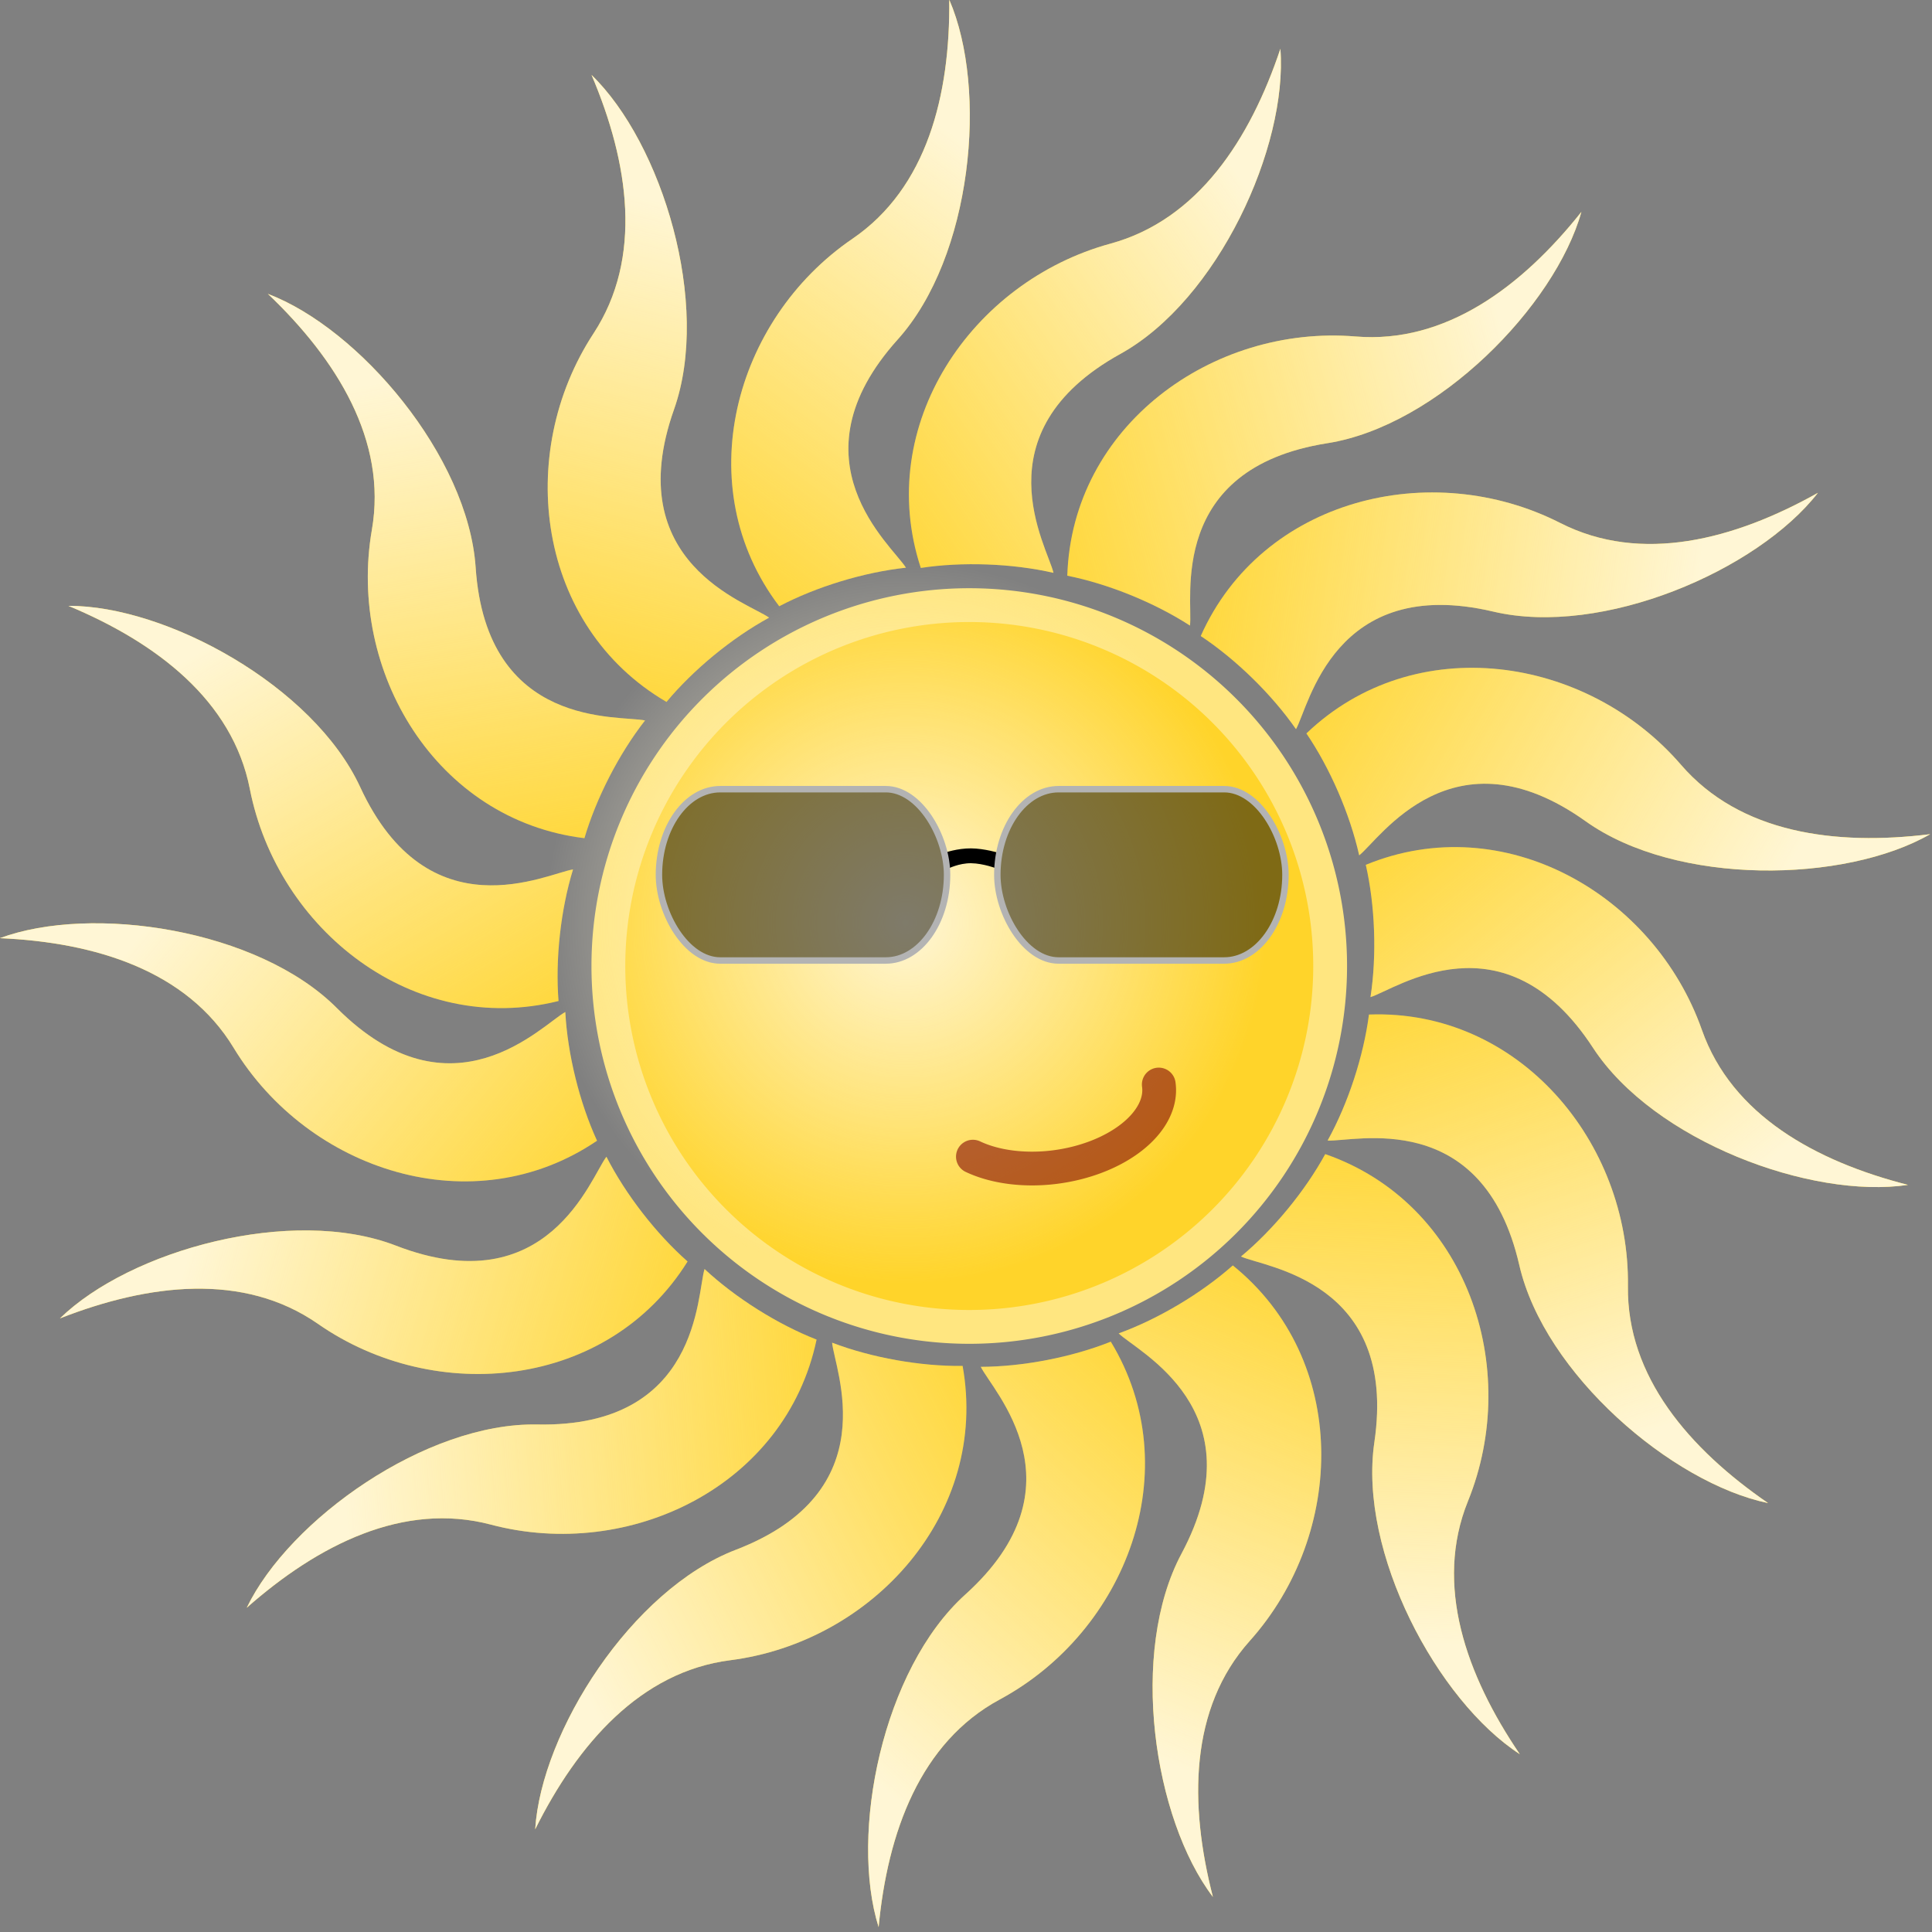 <?xml version="1.0" encoding="UTF-8" standalone="no"?>
<!-- Created with Inkscape (http://www.inkscape.org/) -->
<svg
   xmlns:svg="http://www.w3.org/2000/svg"
   xmlns="http://www.w3.org/2000/svg"
   xmlns:xlink="http://www.w3.org/1999/xlink"
   version="1.0"
   width="150"
   height="150"
   id="svg2">
  <rect width="100%" height="100%" fill="#808080" stroke="none"/>
  <defs
     id="defs4">
    <linearGradient
       id="linearGradient6351">
      <stop
         style="stop-color:#fff6d5;stop-opacity:1"
         offset="0"
         id="stop6353" />
      <stop
         style="stop-color:#fff6d5;stop-opacity:0"
         offset="1"
         id="stop6355" />
    </linearGradient>
    <linearGradient
       id="linearGradient5433">
      <stop
         style="stop-color:#fff6d5;stop-opacity:1"
         offset="0"
         id="stop5435" />
      <stop
         style="stop-color:#fff6d5;stop-opacity:0"
         offset="1"
         id="stop5437" />
    </linearGradient>
    <radialGradient
       cx="269.206"
       cy="465.969"
       r="160.109"
       fx="269.206"
       fy="465.969"
       id="radialGradient8604"
       xlink:href="#linearGradient5433"
       gradientUnits="userSpaceOnUse" />
    <linearGradient
       x1="425.106"
       y1="167.993"
       x2="223.004"
       y2="307.09"
       id="linearGradient8720"
       xlink:href="#linearGradient6351"
       gradientUnits="userSpaceOnUse" />
    <linearGradient
       x1="425.106"
       y1="167.993"
       x2="223.004"
       y2="307.09"
       id="linearGradient8722"
       xlink:href="#linearGradient6351"
       gradientUnits="userSpaceOnUse" />
    <linearGradient
       x1="425.106"
       y1="167.993"
       x2="223.004"
       y2="307.09"
       id="linearGradient8724"
       xlink:href="#linearGradient6351"
       gradientUnits="userSpaceOnUse" />
    <linearGradient
       x1="425.106"
       y1="167.993"
       x2="223.004"
       y2="307.09"
       id="linearGradient8726"
       xlink:href="#linearGradient6351"
       gradientUnits="userSpaceOnUse" />
    <linearGradient
       x1="425.106"
       y1="167.993"
       x2="223.004"
       y2="307.09"
       id="linearGradient8728"
       xlink:href="#linearGradient6351"
       gradientUnits="userSpaceOnUse" />
    <linearGradient
       x1="425.106"
       y1="167.993"
       x2="223.004"
       y2="307.09"
       id="linearGradient8730"
       xlink:href="#linearGradient6351"
       gradientUnits="userSpaceOnUse" />
    <linearGradient
       x1="425.106"
       y1="167.993"
       x2="223.004"
       y2="307.09"
       id="linearGradient8732"
       xlink:href="#linearGradient6351"
       gradientUnits="userSpaceOnUse" />
    <linearGradient
       x1="425.106"
       y1="167.993"
       x2="223.004"
       y2="307.09"
       id="linearGradient8734"
       xlink:href="#linearGradient6351"
       gradientUnits="userSpaceOnUse" />
    <linearGradient
       x1="425.106"
       y1="167.993"
       x2="223.004"
       y2="307.09"
       id="linearGradient8736"
       xlink:href="#linearGradient6351"
       gradientUnits="userSpaceOnUse" />
    <linearGradient
       x1="425.106"
       y1="167.993"
       x2="223.004"
       y2="307.09"
       id="linearGradient8738"
       xlink:href="#linearGradient6351"
       gradientUnits="userSpaceOnUse" />
    <linearGradient
       x1="425.106"
       y1="167.993"
       x2="223.004"
       y2="307.09"
       id="linearGradient8740"
       xlink:href="#linearGradient6351"
       gradientUnits="userSpaceOnUse" />
    <linearGradient
       x1="425.106"
       y1="167.993"
       x2="223.004"
       y2="307.09"
       id="linearGradient8742"
       xlink:href="#linearGradient6351"
       gradientUnits="userSpaceOnUse" />
    <linearGradient
       x1="425.106"
       y1="167.993"
       x2="223.004"
       y2="307.09"
       id="linearGradient8744"
       xlink:href="#linearGradient6351"
       gradientUnits="userSpaceOnUse" />
    <linearGradient
       x1="425.106"
       y1="167.993"
       x2="223.004"
       y2="307.09"
       id="linearGradient8746"
       xlink:href="#linearGradient6351"
       gradientUnits="userSpaceOnUse" />
    <linearGradient
       x1="425.106"
       y1="167.993"
       x2="223.004"
       y2="307.09"
       id="linearGradient8748"
       xlink:href="#linearGradient6351"
       gradientUnits="userSpaceOnUse" />
    <linearGradient
       x1="425.106"
       y1="167.993"
       x2="223.004"
       y2="307.09"
       id="linearGradient8750"
       xlink:href="#linearGradient6351"
       gradientUnits="userSpaceOnUse" />
    <linearGradient
       x1="425.106"
       y1="167.993"
       x2="223.004"
       y2="307.09"
       id="linearGradient8752"
       xlink:href="#linearGradient6351"
       gradientUnits="userSpaceOnUse" />
    <radialGradient
       cx="269.206"
       cy="465.969"
       r="160.109"
       fx="269.206"
       fy="465.969"
       id="radialGradient12004"
       xlink:href="#linearGradient5433"
       gradientUnits="userSpaceOnUse" />
    <linearGradient
       x1="425.106"
       y1="167.993"
       x2="223.004"
       y2="307.09"
       id="linearGradient12006"
       xlink:href="#linearGradient6351"
       gradientUnits="userSpaceOnUse" />
    <linearGradient
       x1="425.106"
       y1="167.993"
       x2="223.004"
       y2="307.09"
       id="linearGradient12008"
       xlink:href="#linearGradient6351"
       gradientUnits="userSpaceOnUse" />
    <linearGradient
       x1="425.106"
       y1="167.993"
       x2="223.004"
       y2="307.09"
       id="linearGradient12010"
       xlink:href="#linearGradient6351"
       gradientUnits="userSpaceOnUse" />
    <linearGradient
       x1="425.106"
       y1="167.993"
       x2="223.004"
       y2="307.09"
       id="linearGradient12012"
       xlink:href="#linearGradient6351"
       gradientUnits="userSpaceOnUse" />
    <linearGradient
       x1="425.106"
       y1="167.993"
       x2="223.004"
       y2="307.09"
       id="linearGradient12014"
       xlink:href="#linearGradient6351"
       gradientUnits="userSpaceOnUse" />
    <linearGradient
       x1="425.106"
       y1="167.993"
       x2="223.004"
       y2="307.09"
       id="linearGradient12016"
       xlink:href="#linearGradient6351"
       gradientUnits="userSpaceOnUse" />
    <linearGradient
       x1="425.106"
       y1="167.993"
       x2="223.004"
       y2="307.09"
       id="linearGradient12018"
       xlink:href="#linearGradient6351"
       gradientUnits="userSpaceOnUse" />
    <linearGradient
       x1="425.106"
       y1="167.993"
       x2="223.004"
       y2="307.09"
       id="linearGradient12020"
       xlink:href="#linearGradient6351"
       gradientUnits="userSpaceOnUse" />
    <linearGradient
       x1="425.106"
       y1="167.993"
       x2="223.004"
       y2="307.09"
       id="linearGradient12022"
       xlink:href="#linearGradient6351"
       gradientUnits="userSpaceOnUse" />
    <linearGradient
       x1="425.106"
       y1="167.993"
       x2="223.004"
       y2="307.09"
       id="linearGradient12024"
       xlink:href="#linearGradient6351"
       gradientUnits="userSpaceOnUse" />
    <linearGradient
       x1="425.106"
       y1="167.993"
       x2="223.004"
       y2="307.09"
       id="linearGradient12026"
       xlink:href="#linearGradient6351"
       gradientUnits="userSpaceOnUse" />
    <linearGradient
       x1="425.106"
       y1="167.993"
       x2="223.004"
       y2="307.09"
       id="linearGradient12028"
       xlink:href="#linearGradient6351"
       gradientUnits="userSpaceOnUse" />
    <linearGradient
       x1="425.106"
       y1="167.993"
       x2="223.004"
       y2="307.09"
       id="linearGradient12030"
       xlink:href="#linearGradient6351"
       gradientUnits="userSpaceOnUse" />
    <linearGradient
       x1="425.106"
       y1="167.993"
       x2="223.004"
       y2="307.09"
       id="linearGradient12032"
       xlink:href="#linearGradient6351"
       gradientUnits="userSpaceOnUse" />
    <linearGradient
       x1="425.106"
       y1="167.993"
       x2="223.004"
       y2="307.09"
       id="linearGradient12034"
       xlink:href="#linearGradient6351"
       gradientUnits="userSpaceOnUse" />
    <linearGradient
       x1="425.106"
       y1="167.993"
       x2="223.004"
       y2="307.09"
       id="linearGradient12036"
       xlink:href="#linearGradient6351"
       gradientUnits="userSpaceOnUse" />
    <linearGradient
       x1="425.106"
       y1="167.993"
       x2="223.004"
       y2="307.09"
       id="linearGradient12038"
       xlink:href="#linearGradient6351"
       gradientUnits="userSpaceOnUse" />
  </defs>
  <g
     transform="translate(64.184,-28.619)"
     id="layer1">
    <g
       transform="matrix(0.175,0,0,0.175,-52.957,23.613)"
       id="g8449">
      <path
         d="M 429.315 465.969 A 160.109 160.109 0 1 1  109.096,465.969 A 160.109 160.109 0 1 1  429.315 465.969 z"
         transform="translate(96.657,-8.787)"
         style="opacity:1;color:black;fill:#ffd42a;fill-opacity:1;fill-rule:evenodd;stroke:#ffe680;stroke-width:15;stroke-linecap:round;stroke-linejoin:round;marker:none;marker-start:none;marker-mid:none;marker-end:none;stroke-miterlimit:4;stroke-dasharray:none;stroke-dashoffset:0;stroke-opacity:1;visibility:visible;display:inline;overflow:visible"
         id="path1872" />
      <path
         d="M 429.315 465.969 A 160.109 160.109 0 1 1  109.096,465.969 A 160.109 160.109 0 1 1  429.315 465.969 z"
         transform="translate(68.373,-27.98)"
         style="opacity:1;color:black;fill:url(#radialGradient12004);fill-opacity:1;fill-rule:evenodd;stroke:none;stroke-width:15;stroke-linecap:round;stroke-linejoin:round;marker:none;marker-start:none;marker-mid:none;marker-end:none;stroke-miterlimit:4;stroke-dasharray:none;stroke-dashoffset:0;stroke-opacity:1;visibility:visible;display:inline;overflow:visible"
         id="path3653" />
    </g>
    <g
       id="g11819">
      <g
         transform="matrix(0.175,0,0,0.175,-36.051,22.076)"
         id="g6359">
        <path
           d="M 247.758,289.362 C 226.981,226.13 270.163,162.328 331.898,145.481 C 370.64,134.909 393.866,99.233 407.29,59.034 C 410.597,102.455 379.657,170.394 336.281,194.414 C 273.019,229.445 304.023,280.077 306.629,291.536 C 288.247,287.329 266.105,286.555 247.758,289.362 z "
           style="opacity:1;color:black;fill:#ffd42a;fill-opacity:1;fill-rule:evenodd;stroke:none;stroke-width:15;stroke-linecap:round;stroke-linejoin:round;marker:none;marker-start:none;marker-mid:none;marker-end:none;stroke-miterlimit:4;stroke-dasharray:none;stroke-dashoffset:0;stroke-opacity:1;visibility:visible;display:inline;overflow:visible"
           id="path5464" />
        <path
           d="M 247.758,289.362 C 226.981,226.13 270.163,162.328 331.898,145.481 C 370.64,134.909 393.866,99.233 407.29,59.034 C 410.597,102.455 379.657,170.394 336.281,194.414 C 273.019,229.445 304.023,280.077 306.629,291.536 C 288.247,287.329 266.105,286.555 247.758,289.362 z "
           style="opacity:1;color:black;fill:url(#linearGradient12006);fill-opacity:1;fill-rule:evenodd;stroke:none;stroke-width:15;stroke-linecap:round;stroke-linejoin:round;marker:none;marker-start:none;marker-mid:none;marker-end:none;stroke-miterlimit:4;stroke-dasharray:none;stroke-dashoffset:0;stroke-opacity:1;visibility:visible;display:inline;overflow:visible"
           id="path5445" />
      </g>
      <g
         transform="matrix(-0.106,0.139,-0.139,-0.106,105.191,114.457)"
         id="g6363">
        <path
           d="M 247.758,289.362 C 226.981,226.13 270.163,162.328 331.898,145.481 C 370.64,134.909 393.866,99.233 407.29,59.034 C 410.597,102.455 379.657,170.394 336.281,194.414 C 273.019,229.445 304.023,280.077 306.629,291.536 C 288.247,287.329 266.105,286.555 247.758,289.362 z "
           style="opacity:1;color:black;fill:#ffd42a;fill-opacity:1;fill-rule:evenodd;stroke:none;stroke-width:15;stroke-linecap:round;stroke-linejoin:round;marker:none;marker-start:none;marker-mid:none;marker-end:none;stroke-miterlimit:4;stroke-dasharray:none;stroke-dashoffset:0;stroke-opacity:1;visibility:visible;display:inline;overflow:visible"
           id="path6365" />
        <path
           d="M 247.758,289.362 C 226.981,226.13 270.163,162.328 331.898,145.481 C 370.64,134.909 393.866,99.233 407.29,59.034 C 410.597,102.455 379.657,170.394 336.281,194.414 C 273.019,229.445 304.023,280.077 306.629,291.536 C 288.247,287.329 266.105,286.555 247.758,289.362 z "
           style="opacity:1;color:black;fill:url(#linearGradient12008);fill-opacity:1;fill-rule:evenodd;stroke:none;stroke-width:15;stroke-linecap:round;stroke-linejoin:round;marker:none;marker-start:none;marker-mid:none;marker-end:none;stroke-miterlimit:4;stroke-dasharray:none;stroke-dashoffset:0;stroke-opacity:1;visibility:visible;display:inline;overflow:visible"
           id="path6367" />
      </g>
      <g
         transform="matrix(-4.831776e-2,0.168,-0.168,-4.831776e-2,102.685,79.745)"
         id="g6369">
        <path
           d="M 247.758,289.362 C 226.981,226.13 270.163,162.328 331.898,145.481 C 370.64,134.909 393.866,99.233 407.29,59.034 C 410.597,102.455 379.657,170.394 336.281,194.414 C 273.019,229.445 304.023,280.077 306.629,291.536 C 288.247,287.329 266.105,286.555 247.758,289.362 z "
           style="opacity:1;color:black;fill:#ffd42a;fill-opacity:1;fill-rule:evenodd;stroke:none;stroke-width:15;stroke-linecap:round;stroke-linejoin:round;marker:none;marker-start:none;marker-mid:none;marker-end:none;stroke-miterlimit:4;stroke-dasharray:none;stroke-dashoffset:0;stroke-opacity:1;visibility:visible;display:inline;overflow:visible"
           id="path6371" />
        <path
           d="M 247.758,289.362 C 226.981,226.13 270.163,162.328 331.898,145.481 C 370.64,134.909 393.866,99.233 407.29,59.034 C 410.597,102.455 379.657,170.394 336.281,194.414 C 273.019,229.445 304.023,280.077 306.629,291.536 C 288.247,287.329 266.105,286.555 247.758,289.362 z "
           style="opacity:1;color:black;fill:url(#linearGradient12010);fill-opacity:1;fill-rule:evenodd;stroke:none;stroke-width:15;stroke-linecap:round;stroke-linejoin:round;marker:none;marker-start:none;marker-mid:none;marker-end:none;stroke-miterlimit:4;stroke-dasharray:none;stroke-dashoffset:0;stroke-opacity:1;visibility:visible;display:inline;overflow:visible"
           id="path6373" />
      </g>
      <g
         transform="matrix(1.263059e-2,0.174,-0.174,1.263059e-2,89.075,48.999)"
         id="g6375">
        <path
           d="M 247.758,289.362 C 226.981,226.13 270.163,162.328 331.898,145.481 C 370.64,134.909 393.866,99.233 407.29,59.034 C 410.597,102.455 379.657,170.394 336.281,194.414 C 273.019,229.445 304.023,280.077 306.629,291.536 C 288.247,287.329 266.105,286.555 247.758,289.362 z "
           style="opacity:1;color:black;fill:#ffd42a;fill-opacity:1;fill-rule:evenodd;stroke:none;stroke-width:15;stroke-linecap:round;stroke-linejoin:round;marker:none;marker-start:none;marker-mid:none;marker-end:none;stroke-miterlimit:4;stroke-dasharray:none;stroke-dashoffset:0;stroke-opacity:1;visibility:visible;display:inline;overflow:visible"
           id="path6377" />
        <path
           d="M 247.758,289.362 C 226.981,226.13 270.163,162.328 331.898,145.481 C 370.64,134.909 393.866,99.233 407.29,59.034 C 410.597,102.455 379.657,170.394 336.281,194.414 C 273.019,229.445 304.023,280.077 306.629,291.536 C 288.247,287.329 266.105,286.555 247.758,289.362 z "
           style="opacity:1;color:black;fill:url(#linearGradient12012);fill-opacity:1;fill-rule:evenodd;stroke:none;stroke-width:15;stroke-linecap:round;stroke-linejoin:round;marker:none;marker-start:none;marker-mid:none;marker-end:none;stroke-miterlimit:4;stroke-dasharray:none;stroke-dashoffset:0;stroke-opacity:1;visibility:visible;display:inline;overflow:visible"
           id="path6379" />
      </g>
      <g
         transform="matrix(7.547847e-2,0.158,-0.158,7.547847e-2,64.263,24.576)"
         id="g6381">
        <path
           d="M 247.758,289.362 C 226.981,226.13 270.163,162.328 331.898,145.481 C 370.64,134.909 393.866,99.233 407.29,59.034 C 410.597,102.455 379.657,170.394 336.281,194.414 C 273.019,229.445 304.023,280.077 306.629,291.536 C 288.247,287.329 266.105,286.555 247.758,289.362 z "
           style="opacity:1;color:black;fill:#ffd42a;fill-opacity:1;fill-rule:evenodd;stroke:none;stroke-width:15;stroke-linecap:round;stroke-linejoin:round;marker:none;marker-start:none;marker-mid:none;marker-end:none;stroke-miterlimit:4;stroke-dasharray:none;stroke-dashoffset:0;stroke-opacity:1;visibility:visible;display:inline;overflow:visible"
           id="path6383" />
        <path
           d="M 247.758,289.362 C 226.981,226.13 270.163,162.328 331.898,145.481 C 370.64,134.909 393.866,99.233 407.29,59.034 C 410.597,102.455 379.657,170.394 336.281,194.414 C 273.019,229.445 304.023,280.077 306.629,291.536 C 288.247,287.329 266.105,286.555 247.758,289.362 z "
           style="opacity:1;color:black;fill:url(#linearGradient12014);fill-opacity:1;fill-rule:evenodd;stroke:none;stroke-width:15;stroke-linecap:round;stroke-linejoin:round;marker:none;marker-start:none;marker-mid:none;marker-end:none;stroke-miterlimit:4;stroke-dasharray:none;stroke-dashoffset:0;stroke-opacity:1;visibility:visible;display:inline;overflow:visible"
           id="path6385" />
      </g>
      <g
         transform="matrix(0.131,-0.116,0.116,0.131,-78.459,73.951)"
         id="g6387">
        <path
           d="M 247.758,289.362 C 226.981,226.13 270.163,162.328 331.898,145.481 C 370.64,134.909 393.866,99.233 407.29,59.034 C 410.597,102.455 379.657,170.394 336.281,194.414 C 273.019,229.445 304.023,280.077 306.629,291.536 C 288.247,287.329 266.105,286.555 247.758,289.362 z "
           style="opacity:1;color:black;fill:#ffd42a;fill-opacity:1;fill-rule:evenodd;stroke:none;stroke-width:15;stroke-linecap:round;stroke-linejoin:round;marker:none;marker-start:none;marker-mid:none;marker-end:none;stroke-miterlimit:4;stroke-dasharray:none;stroke-dashoffset:0;stroke-opacity:1;visibility:visible;display:inline;overflow:visible"
           id="path6389" />
        <path
           d="M 247.758,289.362 C 226.981,226.13 270.163,162.328 331.898,145.481 C 370.64,134.909 393.866,99.233 407.29,59.034 C 410.597,102.455 379.657,170.394 336.281,194.414 C 273.019,229.445 304.023,280.077 306.629,291.536 C 288.247,287.329 266.105,286.555 247.758,289.362 z "
           style="opacity:1;color:black;fill:url(#linearGradient12016);fill-opacity:1;fill-rule:evenodd;stroke:none;stroke-width:15;stroke-linecap:round;stroke-linejoin:round;marker:none;marker-start:none;marker-mid:none;marker-end:none;stroke-miterlimit:4;stroke-dasharray:none;stroke-dashoffset:0;stroke-opacity:1;visibility:visible;display:inline;overflow:visible"
           id="path6391" />
      </g>
      <g
         transform="matrix(0.165,-5.696659e-2,5.696659e-2,0.165,-61.049,42.058)"
         id="g6393">
        <path
           d="M 247.758,289.362 C 226.981,226.13 270.163,162.328 331.898,145.481 C 370.64,134.909 393.866,99.233 407.29,59.034 C 410.597,102.455 379.657,170.394 336.281,194.414 C 273.019,229.445 304.023,280.077 306.629,291.536 C 288.247,287.329 266.105,286.555 247.758,289.362 z "
           style="opacity:1;color:black;fill:#ffd42a;fill-opacity:1;fill-rule:evenodd;stroke:none;stroke-width:15;stroke-linecap:round;stroke-linejoin:round;marker:none;marker-start:none;marker-mid:none;marker-end:none;stroke-miterlimit:4;stroke-dasharray:none;stroke-dashoffset:0;stroke-opacity:1;visibility:visible;display:inline;overflow:visible"
           id="path6395" />
        <path
           d="M 247.758,289.362 C 226.981,226.13 270.163,162.328 331.898,145.481 C 370.64,134.909 393.866,99.233 407.29,59.034 C 410.597,102.455 379.657,170.394 336.281,194.414 C 273.019,229.445 304.023,280.077 306.629,291.536 C 288.247,287.329 266.105,286.555 247.758,289.362 z "
           style="opacity:1;color:black;fill:url(#linearGradient12018);fill-opacity:1;fill-rule:evenodd;stroke:none;stroke-width:15;stroke-linecap:round;stroke-linejoin:round;marker:none;marker-start:none;marker-mid:none;marker-end:none;stroke-miterlimit:4;stroke-dasharray:none;stroke-dashoffset:0;stroke-opacity:1;visibility:visible;display:inline;overflow:visible"
           id="path6397" />
      </g>
      <g
         transform="matrix(0.13,0.118,-0.118,0.13,30.977,11.148)"
         id="g6399">
        <path
           d="M 247.758,289.362 C 226.981,226.13 270.163,162.328 331.898,145.481 C 370.64,134.909 393.866,99.233 407.29,59.034 C 410.597,102.455 379.657,170.394 336.281,194.414 C 273.019,229.445 304.023,280.077 306.629,291.536 C 288.247,287.329 266.105,286.555 247.758,289.362 z "
           style="opacity:1;color:black;fill:#ffd42a;fill-opacity:1;fill-rule:evenodd;stroke:none;stroke-width:15;stroke-linecap:round;stroke-linejoin:round;marker:none;marker-start:none;marker-mid:none;marker-end:none;stroke-miterlimit:4;stroke-dasharray:none;stroke-dashoffset:0;stroke-opacity:1;visibility:visible;display:inline;overflow:visible"
           id="path6401" />
        <path
           d="M 247.758,289.362 C 226.981,226.13 270.163,162.328 331.898,145.481 C 370.64,134.909 393.866,99.233 407.29,59.034 C 410.597,102.455 379.657,170.394 336.281,194.414 C 273.019,229.445 304.023,280.077 306.629,291.536 C 288.247,287.329 266.105,286.555 247.758,289.362 z "
           style="opacity:1;color:black;fill:url(#linearGradient12020);fill-opacity:1;fill-rule:evenodd;stroke:none;stroke-width:15;stroke-linecap:round;stroke-linejoin:round;marker:none;marker-start:none;marker-mid:none;marker-end:none;stroke-miterlimit:4;stroke-dasharray:none;stroke-dashoffset:0;stroke-opacity:1;visibility:visible;display:inline;overflow:visible"
           id="path6403" />
      </g>
      <g
         transform="matrix(0.164,5.970832e-2,-5.970832e-2,0.164,-4.675,11.068)"
         id="g6405">
        <path
           d="M 247.758,289.362 C 226.981,226.13 270.163,162.328 331.898,145.481 C 370.64,134.909 393.866,99.233 407.29,59.034 C 410.597,102.455 379.657,170.394 336.281,194.414 C 273.019,229.445 304.023,280.077 306.629,291.536 C 288.247,287.329 266.105,286.555 247.758,289.362 z "
           style="opacity:1;color:black;fill:#ffd42a;fill-opacity:1;fill-rule:evenodd;stroke:none;stroke-width:15;stroke-linecap:round;stroke-linejoin:round;marker:none;marker-start:none;marker-mid:none;marker-end:none;stroke-miterlimit:4;stroke-dasharray:none;stroke-dashoffset:0;stroke-opacity:1;visibility:visible;display:inline;overflow:visible"
           id="path6407" />
        <path
           d="M 247.758,289.362 C 226.981,226.13 270.163,162.328 331.898,145.481 C 370.64,134.909 393.866,99.233 407.29,59.034 C 410.597,102.455 379.657,170.394 336.281,194.414 C 273.019,229.445 304.023,280.077 306.629,291.536 C 288.247,287.329 266.105,286.555 247.758,289.362 z "
           style="opacity:1;color:black;fill:url(#linearGradient12022);fill-opacity:1;fill-rule:evenodd;stroke:none;stroke-width:15;stroke-linecap:round;stroke-linejoin:round;marker:none;marker-start:none;marker-mid:none;marker-end:none;stroke-miterlimit:4;stroke-dasharray:none;stroke-dashoffset:0;stroke-opacity:1;visibility:visible;display:inline;overflow:visible"
           id="path6409" />
      </g>
      <g
         transform="matrix(-0.173,-2.425561e-2,2.425561e-2,-0.173,46.397,190.738)"
         id="g6429">
        <path
           d="M 247.758,289.362 C 226.981,226.13 270.163,162.328 331.898,145.481 C 370.64,134.909 393.866,99.233 407.29,59.034 C 410.597,102.455 379.657,170.394 336.281,194.414 C 273.019,229.445 304.023,280.077 306.629,291.536 C 288.247,287.329 266.105,286.555 247.758,289.362 z "
           style="opacity:1;color:black;fill:#ffd42a;fill-opacity:1;fill-rule:evenodd;stroke:none;stroke-width:15;stroke-linecap:round;stroke-linejoin:round;marker:none;marker-start:none;marker-mid:none;marker-end:none;stroke-miterlimit:4;stroke-dasharray:none;stroke-dashoffset:0;stroke-opacity:1;visibility:visible;display:inline;overflow:visible"
           id="path6431" />
        <path
           d="M 247.758,289.362 C 226.981,226.13 270.163,162.328 331.898,145.481 C 370.64,134.909 393.866,99.233 407.29,59.034 C 410.597,102.455 379.657,170.394 336.281,194.414 C 273.019,229.445 304.023,280.077 306.629,291.536 C 288.247,287.329 266.105,286.555 247.758,289.362 z "
           style="opacity:1;color:black;fill:url(#linearGradient12024);fill-opacity:1;fill-rule:evenodd;stroke:none;stroke-width:15;stroke-linecap:round;stroke-linejoin:round;marker:none;marker-start:none;marker-mid:none;marker-end:none;stroke-miterlimit:4;stroke-dasharray:none;stroke-dashoffset:0;stroke-opacity:1;visibility:visible;display:inline;overflow:visible"
           id="path6433" />
      </g>
      <g
         transform="matrix(-0.17,3.948476e-2,-3.948476e-2,-0.17,75.602,172.194)"
         id="g6435">
        <path
           d="M 247.758,289.362 C 226.981,226.13 270.163,162.328 331.898,145.481 C 370.64,134.909 393.866,99.233 407.29,59.034 C 410.597,102.455 379.657,170.394 336.281,194.414 C 273.019,229.445 304.023,280.077 306.629,291.536 C 288.247,287.329 266.105,286.555 247.758,289.362 z "
           style="opacity:1;color:black;fill:#ffd42a;fill-opacity:1;fill-rule:evenodd;stroke:none;stroke-width:15;stroke-linecap:round;stroke-linejoin:round;marker:none;marker-start:none;marker-mid:none;marker-end:none;stroke-miterlimit:4;stroke-dasharray:none;stroke-dashoffset:0;stroke-opacity:1;visibility:visible;display:inline;overflow:visible"
           id="path6437" />
        <path
           d="M 247.758,289.362 C 226.981,226.13 270.163,162.328 331.898,145.481 C 370.64,134.909 393.866,99.233 407.29,59.034 C 410.597,102.455 379.657,170.394 336.281,194.414 C 273.019,229.445 304.023,280.077 306.629,291.536 C 288.247,287.329 266.105,286.555 247.758,289.362 z "
           style="opacity:1;color:black;fill:url(#linearGradient12026);fill-opacity:1;fill-rule:evenodd;stroke:none;stroke-width:15;stroke-linecap:round;stroke-linejoin:round;marker:none;marker-start:none;marker-mid:none;marker-end:none;stroke-miterlimit:4;stroke-dasharray:none;stroke-dashoffset:0;stroke-opacity:1;visibility:visible;display:inline;overflow:visible"
           id="path6439" />
      </g>
      <g
         transform="matrix(-0.147,9.510733e-2,-9.510733e-2,-0.147,95.472,145.838)"
         id="g6441">
        <path
           d="M 247.758,289.362 C 226.981,226.13 270.163,162.328 331.898,145.481 C 370.64,134.909 393.866,99.233 407.29,59.034 C 410.597,102.455 379.657,170.394 336.281,194.414 C 273.019,229.445 304.023,280.077 306.629,291.536 C 288.247,287.329 266.105,286.555 247.758,289.362 z "
           style="opacity:1;color:black;fill:#ffd42a;fill-opacity:1;fill-rule:evenodd;stroke:none;stroke-width:15;stroke-linecap:round;stroke-linejoin:round;marker:none;marker-start:none;marker-mid:none;marker-end:none;stroke-miterlimit:4;stroke-dasharray:none;stroke-dashoffset:0;stroke-opacity:1;visibility:visible;display:inline;overflow:visible"
           id="path6443" />
        <path
           d="M 247.758,289.362 C 226.981,226.13 270.163,162.328 331.898,145.481 C 370.64,134.909 393.866,99.233 407.29,59.034 C 410.597,102.455 379.657,170.394 336.281,194.414 C 273.019,229.445 304.023,280.077 306.629,291.536 C 288.247,287.329 266.105,286.555 247.758,289.362 z "
           style="opacity:1;color:black;fill:url(#linearGradient12028);fill-opacity:1;fill-rule:evenodd;stroke:none;stroke-width:15;stroke-linecap:round;stroke-linejoin:round;marker:none;marker-start:none;marker-mid:none;marker-end:none;stroke-miterlimit:4;stroke-dasharray:none;stroke-dashoffset:0;stroke-opacity:1;visibility:visible;display:inline;overflow:visible"
           id="path6445" />
      </g>
      <g
         transform="matrix(-4.807639e-2,-0.168,0.168,-4.807639e-2,-54.531,172.72)"
         id="g6453">
        <path
           d="M 247.758,289.362 C 226.981,226.13 270.163,162.328 331.898,145.481 C 370.64,134.909 393.866,99.233 407.29,59.034 C 410.597,102.455 379.657,170.394 336.281,194.414 C 273.019,229.445 304.023,280.077 306.629,291.536 C 288.247,287.329 266.105,286.555 247.758,289.362 z "
           style="opacity:1;color:black;fill:#ffd42a;fill-opacity:1;fill-rule:evenodd;stroke:none;stroke-width:15;stroke-linecap:round;stroke-linejoin:round;marker:none;marker-start:none;marker-mid:none;marker-end:none;stroke-miterlimit:4;stroke-dasharray:none;stroke-dashoffset:0;stroke-opacity:1;visibility:visible;display:inline;overflow:visible"
           id="path6455" />
        <path
           d="M 247.758,289.362 C 226.981,226.13 270.163,162.328 331.898,145.481 C 370.64,134.909 393.866,99.233 407.29,59.034 C 410.597,102.455 379.657,170.394 336.281,194.414 C 273.019,229.445 304.023,280.077 306.629,291.536 C 288.247,287.329 266.105,286.555 247.758,289.362 z "
           style="opacity:1;color:black;fill:url(#linearGradient12030);fill-opacity:1;fill-rule:evenodd;stroke:none;stroke-width:15;stroke-linecap:round;stroke-linejoin:round;marker:none;marker-start:none;marker-mid:none;marker-end:none;stroke-miterlimit:4;stroke-dasharray:none;stroke-dashoffset:0;stroke-opacity:1;visibility:visible;display:inline;overflow:visible"
           id="path6457" />
      </g>
      <g
         transform="matrix(-0.112,-0.134,0.134,-0.112,-21.825,192.168)"
         id="g6459">
        <path
           d="M 247.758,289.362 C 226.981,226.13 270.163,162.328 331.898,145.481 C 370.64,134.909 393.866,99.233 407.29,59.034 C 410.597,102.455 379.657,170.394 336.281,194.414 C 273.019,229.445 304.023,280.077 306.629,291.536 C 288.247,287.329 266.105,286.555 247.758,289.362 z "
           style="opacity:1;color:black;fill:#ffd42a;fill-opacity:1;fill-rule:evenodd;stroke:none;stroke-width:15;stroke-linecap:round;stroke-linejoin:round;marker:none;marker-start:none;marker-mid:none;marker-end:none;stroke-miterlimit:4;stroke-dasharray:none;stroke-dashoffset:0;stroke-opacity:1;visibility:visible;display:inline;overflow:visible"
           id="path6461" />
        <path
           d="M 247.758,289.362 C 226.981,226.13 270.163,162.328 331.898,145.481 C 370.64,134.909 393.866,99.233 407.29,59.034 C 410.597,102.455 379.657,170.394 336.281,194.414 C 273.019,229.445 304.023,280.077 306.629,291.536 C 288.247,287.329 266.105,286.555 247.758,289.362 z "
           style="opacity:1;color:black;fill:url(#linearGradient12032);fill-opacity:1;fill-rule:evenodd;stroke:none;stroke-width:15;stroke-linecap:round;stroke-linejoin:round;marker:none;marker-start:none;marker-mid:none;marker-end:none;stroke-miterlimit:4;stroke-dasharray:none;stroke-dashoffset:0;stroke-opacity:1;visibility:visible;display:inline;overflow:visible"
           id="path6463" />
      </g>
      <g
         transform="matrix(-0.151,-8.75001e-2,8.75001e-2,-0.151,11.308,197.997)"
         id="g6465">
        <path
           d="M 247.758,289.362 C 226.981,226.13 270.163,162.328 331.898,145.481 C 370.64,134.909 393.866,99.233 407.29,59.034 C 410.597,102.455 379.657,170.394 336.281,194.414 C 273.019,229.445 304.023,280.077 306.629,291.536 C 288.247,287.329 266.105,286.555 247.758,289.362 z "
           style="opacity:1;color:black;fill:#ffd42a;fill-opacity:1;fill-rule:evenodd;stroke:none;stroke-width:15;stroke-linecap:round;stroke-linejoin:round;marker:none;marker-start:none;marker-mid:none;marker-end:none;stroke-miterlimit:4;stroke-dasharray:none;stroke-dashoffset:0;stroke-opacity:1;visibility:visible;display:inline;overflow:visible"
           id="path6467" />
        <path
           d="M 247.758,289.362 C 226.981,226.13 270.163,162.328 331.898,145.481 C 370.64,134.909 393.866,99.233 407.29,59.034 C 410.597,102.455 379.657,170.394 336.281,194.414 C 273.019,229.445 304.023,280.077 306.629,291.536 C 288.247,287.329 266.105,286.555 247.758,289.362 z "
           style="opacity:1;color:black;fill:url(#linearGradient12034);fill-opacity:1;fill-rule:evenodd;stroke:none;stroke-width:15;stroke-linecap:round;stroke-linejoin:round;marker:none;marker-start:none;marker-mid:none;marker-end:none;stroke-miterlimit:4;stroke-dasharray:none;stroke-dashoffset:0;stroke-opacity:1;visibility:visible;display:inline;overflow:visible"
           id="path6469" />
      </g>
      <g
         transform="matrix(7.40512e-2,-0.158,0.158,7.40512e-2,-82.874,111.414)"
         id="g6477">
        <path
           d="M 247.758,289.362 C 226.981,226.13 270.163,162.328 331.898,145.481 C 370.64,134.909 393.866,99.233 407.29,59.034 C 410.597,102.455 379.657,170.394 336.281,194.414 C 273.019,229.445 304.023,280.077 306.629,291.536 C 288.247,287.329 266.105,286.555 247.758,289.362 z "
           style="opacity:1;color:black;fill:#ffd42a;fill-opacity:1;fill-rule:evenodd;stroke:none;stroke-width:15;stroke-linecap:round;stroke-linejoin:round;marker:none;marker-start:none;marker-mid:none;marker-end:none;stroke-miterlimit:4;stroke-dasharray:none;stroke-dashoffset:0;stroke-opacity:1;visibility:visible;display:inline;overflow:visible"
           id="path6479" />
        <path
           d="M 247.758,289.362 C 226.981,226.13 270.163,162.328 331.898,145.481 C 370.64,134.909 393.866,99.233 407.29,59.034 C 410.597,102.455 379.657,170.394 336.281,194.414 C 273.019,229.445 304.023,280.077 306.629,291.536 C 288.247,287.329 266.105,286.555 247.758,289.362 z "
           style="opacity:1;color:black;fill:url(#linearGradient12036);fill-opacity:1;fill-rule:evenodd;stroke:none;stroke-width:15;stroke-linecap:round;stroke-linejoin:round;marker:none;marker-start:none;marker-mid:none;marker-end:none;stroke-miterlimit:4;stroke-dasharray:none;stroke-dashoffset:0;stroke-opacity:1;visibility:visible;display:inline;overflow:visible"
           id="path6481" />
      </g>
      <g
         transform="matrix(1.268547e-2,-0.174,0.174,1.268547e-2,-74.311,145.777)"
         id="g6483">
        <path
           d="M 247.758,289.362 C 226.981,226.13 270.163,162.328 331.898,145.481 C 370.64,134.909 393.866,99.233 407.29,59.034 C 410.597,102.455 379.657,170.394 336.281,194.414 C 273.019,229.445 304.023,280.077 306.629,291.536 C 288.247,287.329 266.105,286.555 247.758,289.362 z "
           style="opacity:1;color:black;fill:#ffd42a;fill-opacity:1;fill-rule:evenodd;stroke:none;stroke-width:15;stroke-linecap:round;stroke-linejoin:round;marker:none;marker-start:none;marker-mid:none;marker-end:none;stroke-miterlimit:4;stroke-dasharray:none;stroke-dashoffset:0;stroke-opacity:1;visibility:visible;display:inline;overflow:visible"
           id="path6485" />
        <path
           d="M 247.758,289.362 C 226.981,226.13 270.163,162.328 331.898,145.481 C 370.64,134.909 393.866,99.233 407.29,59.034 C 410.597,102.455 379.657,170.394 336.281,194.414 C 273.019,229.445 304.023,280.077 306.629,291.536 C 288.247,287.329 266.105,286.555 247.758,289.362 z "
           style="opacity:1;color:black;fill:url(#linearGradient12038);fill-opacity:1;fill-rule:evenodd;stroke:none;stroke-width:15;stroke-linecap:round;stroke-linejoin:round;marker:none;marker-start:none;marker-mid:none;marker-end:none;stroke-miterlimit:4;stroke-dasharray:none;stroke-dashoffset:0;stroke-opacity:1;visibility:visible;display:inline;overflow:visible"
           id="path6487" />
      </g>
    </g>
    <g
       id="g11811">
      <path
         d="M 437.593,532.171 A 49.647,29.876 0 0 1 351.322,552.341"
         transform="matrix(0.173,-2.446847e-2,2.446847e-2,0.173,-62.942,31.462)"
         style="opacity:0.58;color:black;fill:none;fill-opacity:1;fill-rule:evenodd;stroke:maroon;stroke-width:15;stroke-linecap:round;stroke-linejoin:round;marker:none;marker-start:none;marker-mid:none;marker-end:none;stroke-miterlimit:4;stroke-dasharray:none;stroke-dashoffset:0;stroke-opacity:1;visibility:visible;display:inline;overflow:visible"
         id="path7408" />
      <g
         id="g11805">
        <path
           d="M 9.207,94.902 C 9.207,94.902 10.165,94.567 11.204,94.574 C 12.243,94.581 13.364,94.929 13.364,94.929 L 13.255,95.975 C 13.255,95.975 12.189,95.566 11.218,95.552 C 10.246,95.539 9.37,95.989 9.37,95.989 L 9.207,94.902 z "
           style="fill:black;fill-rule:evenodd;stroke:black;stroke-width:0.175px;stroke-linecap:butt;stroke-linejoin:miter;stroke-opacity:1"
           id="path7400" />
        <g
           id="g11801">
          <rect
             width="22.37"
             height="13.301"
             rx="4.76"
             ry="6.651"
             x="-13.024"
             y="89.891"
             style="opacity:1;color:black;fill:black;fill-opacity:0.5;fill-rule:evenodd;stroke:#b3b3b3;stroke-width:0.5;stroke-linecap:round;stroke-linejoin:round;marker:none;marker-start:none;marker-mid:none;marker-end:none;stroke-miterlimit:4;stroke-dasharray:none;stroke-dashoffset:0;stroke-opacity:1;visibility:visible;display:inline;overflow:visible"
             id="rect6505" />
          <rect
             width="22.37"
             height="13.301"
             rx="4.76"
             ry="6.651"
             x="13.248"
             y="89.891"
             style="opacity:1;color:black;fill:black;fill-opacity:0.5;fill-rule:evenodd;stroke:#b3b3b3;stroke-width:0.5;stroke-linecap:round;stroke-linejoin:round;marker:none;marker-start:none;marker-mid:none;marker-end:none;stroke-miterlimit:4;stroke-dasharray:none;stroke-dashoffset:0;stroke-opacity:1;visibility:visible;display:inline;overflow:visible"
             id="rect7394" />
        </g>
      </g>
    </g>
  </g>
</svg>
